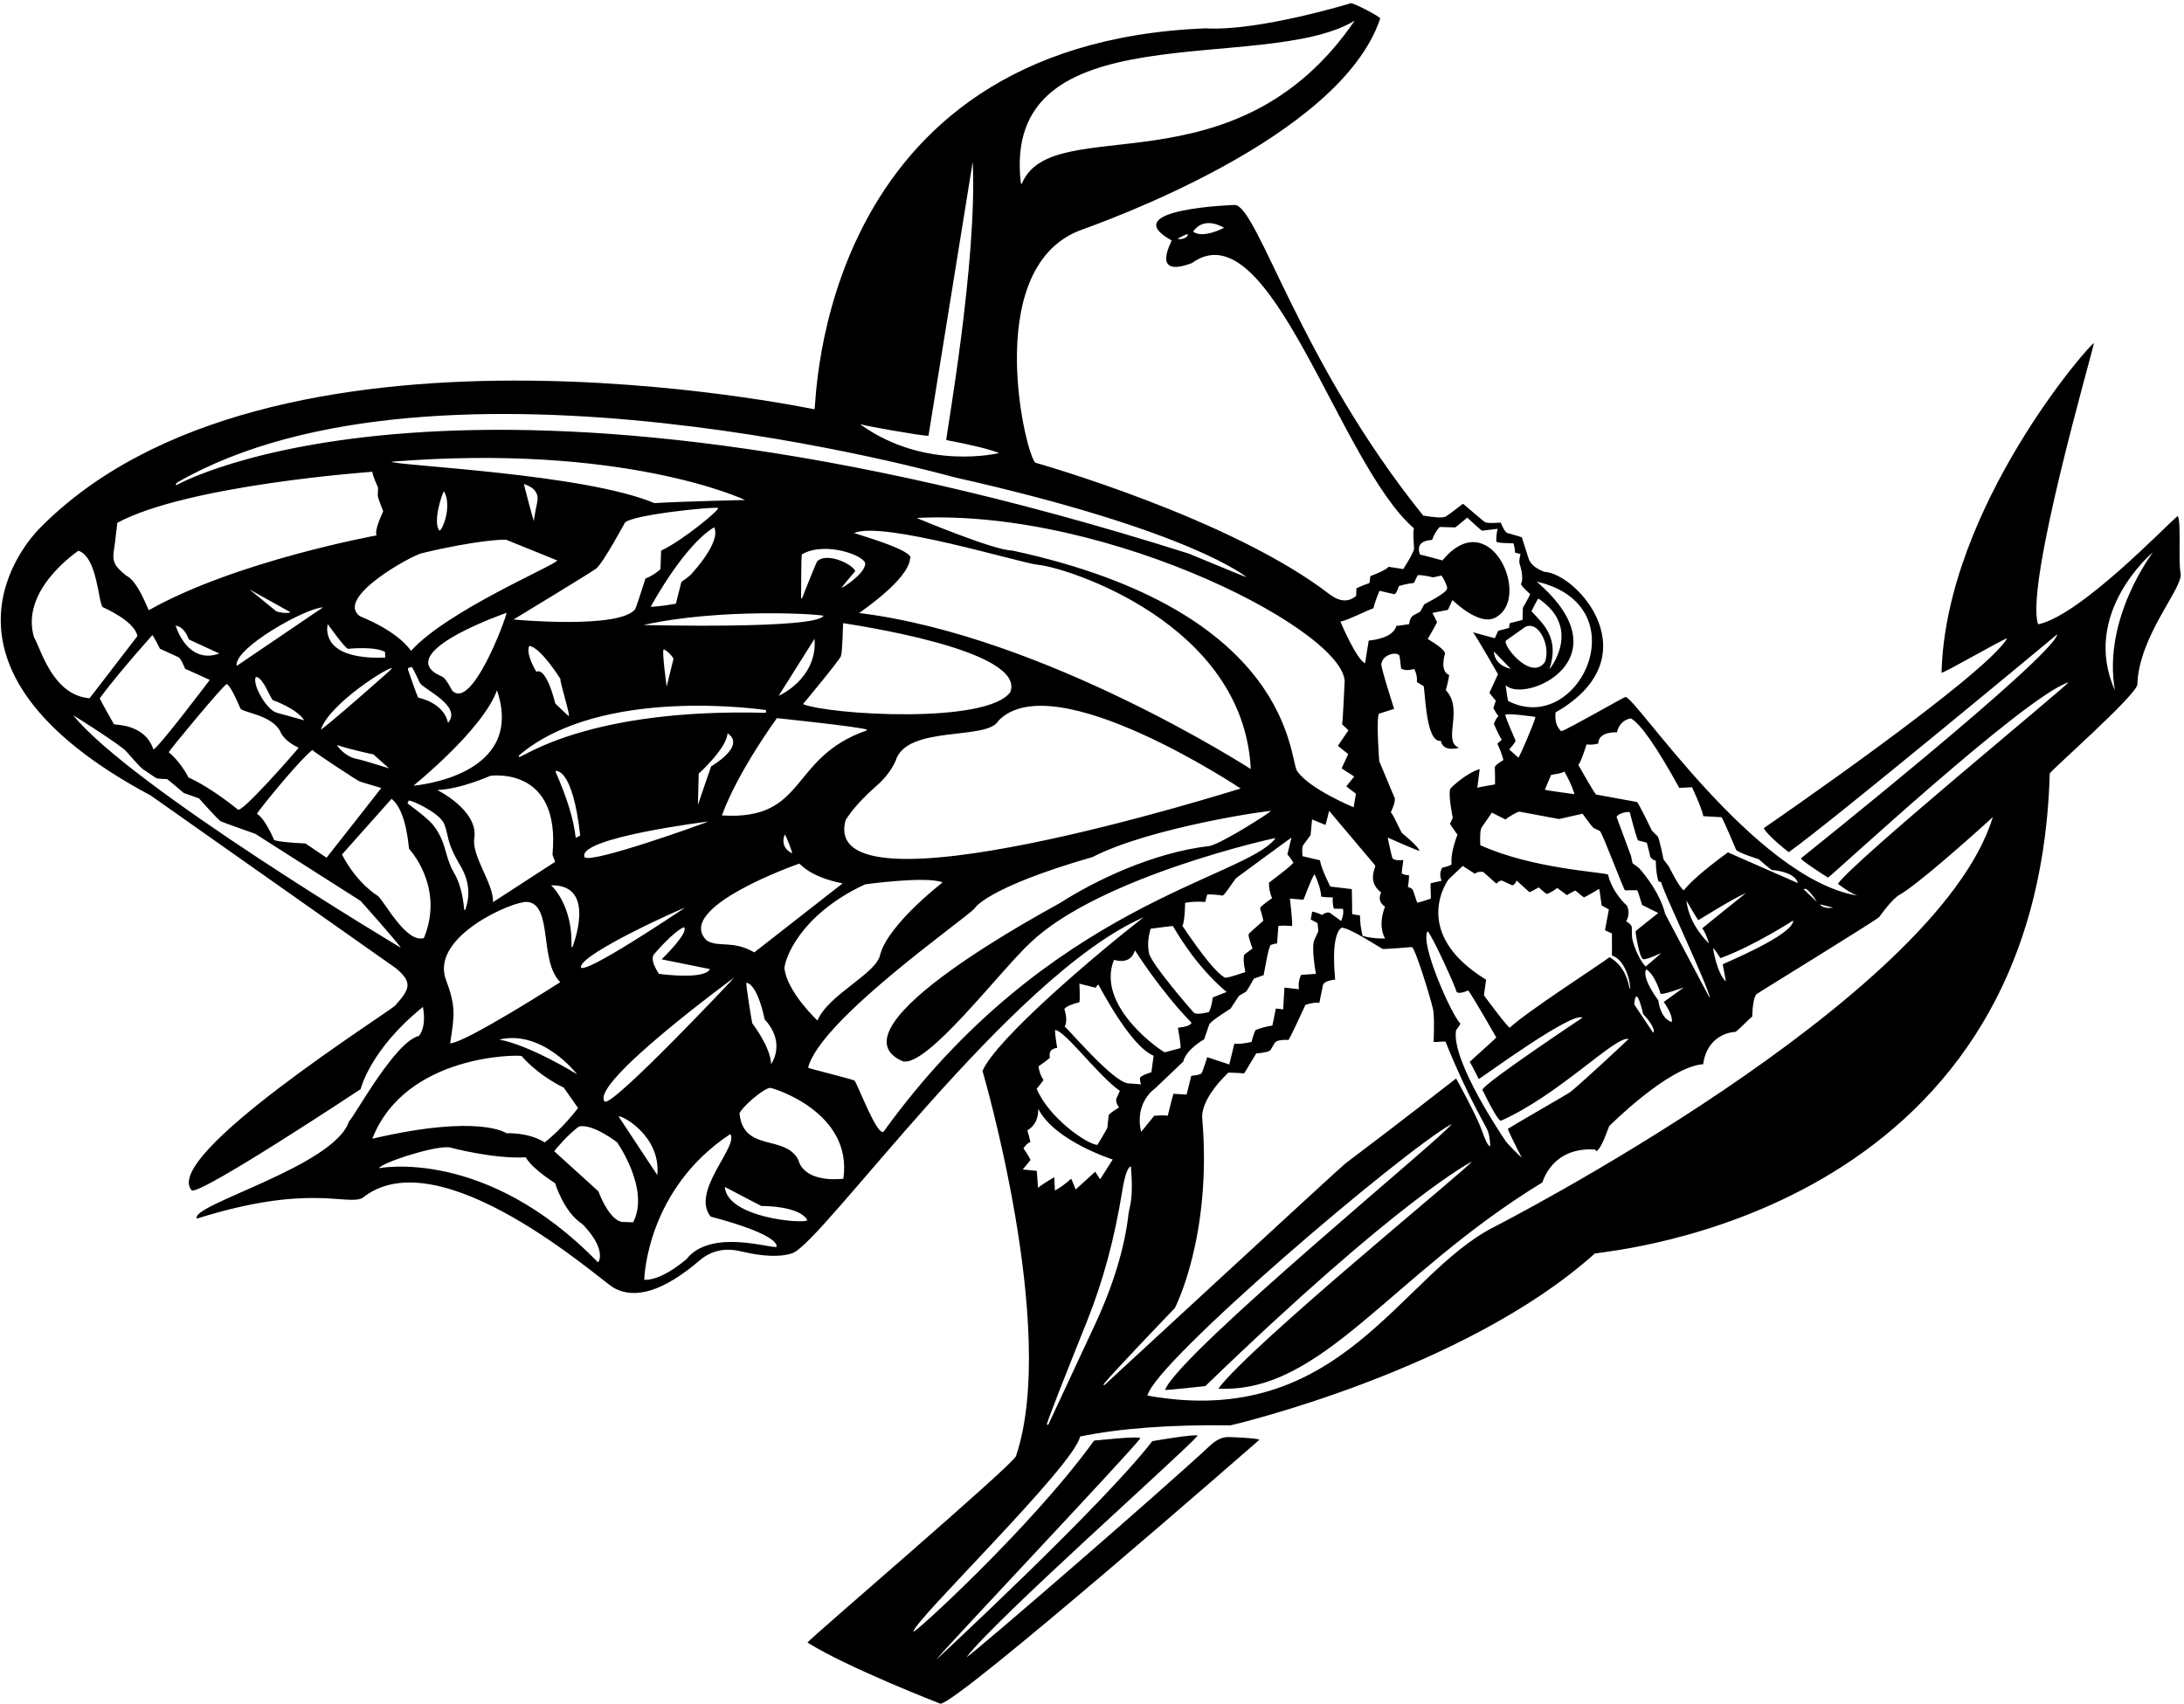 <?xml version="1.0" encoding="UTF-8"?>
<svg xmlns="http://www.w3.org/2000/svg" xmlns:xlink="http://www.w3.org/1999/xlink" width="542pt" height="423pt" viewBox="0 0 542 423" version="1.1">
<g id="surface1">
<path style=" stroke:none;fill-rule:nonzero;fill:rgb(0%,0%,0%);fill-opacity:1;" d="M 541.16 142.305 C 540.527 139.191 541.371 129.172 540.426 128.09 C 537.484 130.484 516.273 152.781 505.797 154.973 C 502.43 145.23 519.492 86.82 519.637 85.203 C 519.336 84.516 482.926 125.727 481.828 166.965 C 482.066 167.355 497.254 158.473 498.109 158.473 C 492.574 167.883 438.242 205.191 437.742 205.551 C 437.73 206.035 440.125 208.598 443.906 211.531 C 454.613 203.957 510.523 157.469 510.566 157.434 C 509.562 163.059 447.039 212.961 446.934 213.066 C 446.785 213.445 452.938 217.418 453.652 217.844 C 454.387 217.594 502.43 172.918 513.316 169.375 C 513.344 169.961 459.855 213.816 456.109 219.395 C 458.102 220.891 459.699 221.863 460.914 222.309 C 435.316 218.012 405.531 172.383 403.348 173.02 C 402.668 173.211 389.305 180.941 387.457 181.508 C 386.297 180.496 385.828 178.949 386.039 176.844 C 409.938 163.164 391.535 142.402 383.238 141.93 C 381.051 141.105 379.738 139.969 379.316 138.539 C 379.316 138.539 377.922 134.137 377.668 133.375 C 376.918 133.086 374.164 132.336 374.164 132.336 C 373.656 132.215 373.082 131.336 372.438 129.719 C 370.406 129.863 369.137 129.852 368.645 129.668 C 368.164 129.488 363.469 125.277 363.039 125.055 C 360.477 127.059 359.012 128.137 358.668 128.273 C 357.914 128.57 356.094 128.477 353.191 127.98 C 322.48 89.863 312.098 51.168 306.445 50.875 C 306.445 50.875 276.547 51.797 290.781 59.695 C 290.59 60.293 285.672 69.098 295.785 65.309 C 315.242 51.168 332.23 115.031 350.914 131.156 C 350.543 131.781 350.965 135.988 350.926 136.223 C 350.812 136.957 349.914 138.633 348.258 141.254 C 347.031 141.078 345.801 140.891 344.574 140.691 C 344.227 141.414 340.828 142.738 340.09 143.004 L 339.859 144.719 C 338.746 145.09 337.66 145.531 336.609 146.043 L 336.559 147.898 C 334.723 149.508 332.562 149.41 330.07 147.605 C 305.492 128.559 257.035 114.879 257.035 114.879 C 254.871 114.336 243.199 67.211 267.695 57.312 C 272.984 55.355 332.547 34.492 342.527 4.594 C 342.547 4.125 335.68 0.582 335.215 0.805 C 335.215 0.805 312.324 7.824 299.152 7.035 C 202.301 10.898 202.703 100.898 202.133 101.59 C 201.312 101.551 66.602 72.664 9.449 131.539 C 7.648 133.531 -22.742 165.367 37.422 197.477 L 98.34 240.402 C 102.445 243.918 101.711 245.484 98.148 249.527 C 96.68 251.195 39.758 287.012 47.598 295.488 C 50.02 296.531 89.504 270.348 89.504 270.348 C 89.504 270.348 91.773 260.586 104.961 249.941 C 105.516 253.117 105.199 255.512 104.004 257.133 C 98.062 258.488 88.27 276.652 86.605 278.371 C 82.961 289.531 46.977 299.117 48.859 302.492 C 76.672 293.723 85.871 299.312 89.914 297.387 C 108.969 281.98 148.785 317.582 152.129 319.555 C 157.508 322.734 164.68 320.512 173.629 312.863 C 176.496 310.41 179.91 309.668 183.879 310.613 C 189.328 311.914 193.559 312.082 196.574 311.102 C 204.047 308.68 250.75 242.129 283.801 227.699 C 271.902 236.938 247.289 257.859 243.828 265.824 C 243.816 265.875 262.703 329.902 252.145 361.438 C 251.391 363.629 200.699 406.957 200.395 407.715 C 210.164 413.902 233.387 422.91 233.387 422.91 C 237.852 422.711 312.105 357.77 312.551 357.383 C 311.793 356.922 305.141 356.719 305.141 356.719 C 303.516 356.617 301.914 357.328 300.316 358.82 C 288.773 369.621 241.23 410.781 239.875 411.352 C 246.66 402.262 293.5 360.73 297.23 356.375 C 296.895 355.828 285.961 357.734 285.961 357.734 C 273.715 373.633 232.434 411.918 232.336 411.973 C 234.066 409.586 279.422 361.668 283 357.031 C 282.578 356.359 272.328 357.555 271.516 357.59 C 255.832 379.367 225.203 407.145 226.73 404.93 C 226.84 402.262 266.797 363.566 268.031 356.578 C 278.098 354.523 290.555 353.609 305.387 353.805 C 305.504 353.801 363.379 340.285 395.766 311.164 C 399.258 310.371 505.578 301.902 508.68 191.996 C 509.293 190.934 529.551 173.121 530.414 170.023 C 530.746 157.816 541.891 145.867 541.16 142.305 Z M 292.242 59.262 C 292.309 59.176 294.719 57.961 294.742 58.098 C 294.945 59.184 292.766 59.547 292.242 59.262 Z M 296.098 57.5 C 298.883 53.367 303.766 56.543 303.766 56.543 C 303.766 56.543 298.57 59.348 296.098 57.5 Z M 336.195 5.129 C 306.434 48.648 261.133 27.258 253.574 45.633 L 253.344 45.527 C 248.234 2.09 313.672 18.762 336.195 5.129 Z M 454.926 225.289 C 454.926 225.289 452.566 225.77 451.648 224.48 Z M 450.914 223.883 L 447.617 220.746 C 448.477 219.871 450.914 223.883 450.914 223.883 Z M 393.742 184.77 C 394.609 184.922 395.574 184.852 396.641 184.562 C 396.727 181.57 400.828 181.777 401.285 181.789 C 401.344 181.566 401.758 178.895 404.707 178.316 C 407.07 179.566 411.086 185.32 416.75 195.574 C 417.047 195.555 419.559 195.434 419.91 195.414 C 421.52 198.879 422.453 201.273 422.703 202.594 L 427.215 202.852 C 427.469 202.863 430.832 210.902 430.832 210.902 C 431.113 211.609 436.445 213.27 436.445 213.27 C 436.445 213.27 438.914 215.422 439.68 215.949 C 439.68 215.949 445.445 216.273 446.188 219.211 L 428.809 211.578 C 423.176 215.715 419.535 218.855 417.879 220.992 C 416.863 220.582 414.164 215.102 414.164 215.102 L 412.844 213.344 C 412.844 213.344 411.773 208 411.387 207.613 L 409.953 206.184 C 409.914 206.145 406.586 199.145 406.23 199.074 L 396.137 197.234 C 395.773 197.176 392.043 190.453 391.68 189.852 C 392.297 189.41 393.742 184.77 393.742 184.77 Z M 428.281 243.641 C 426.09 241.5 425.082 235.457 425.164 235.332 C 425.688 235.75 426.902 237.824 426.953 237.84 C 435.316 234.789 445.012 228.48 445.012 228.48 C 445.176 232.062 427.555 239.254 427.516 239.359 C 427.559 239.48 428.348 243.578 428.281 243.641 Z M 414.891 253.703 C 414.699 253.598 412.219 253.141 411.531 248.289 C 411.531 248.289 407.344 242.836 408.516 240.598 C 410.805 241.973 412.102 246.668 412.102 246.668 C 412.398 247.078 417.867 245.113 417.867 245.113 L 412.887 248.715 C 412.887 248.715 415.207 251.805 414.891 253.703 Z M 377.645 287.344 C 377.453 287.266 373.742 283.68 373.379 282.824 C 373.379 282.824 360.02 263.312 361.348 255.715 C 361.758 255.238 362.121 254.703 362.438 254.109 C 360.293 252.07 352.262 234.16 354.289 231.141 C 355.766 232.84 361.246 245.109 361.504 246.246 C 361.98 246.605 362.926 246.477 364.34 245.867 C 364.598 245.969 366.926 249.848 371.328 257.504 C 371.223 257.785 365.863 262.48 364.738 263.586 C 365.348 264.539 366.984 267.848 366.984 267.848 C 367.746 267.496 390.223 250.938 392.719 252.625 C 392.719 252.625 368.504 268.719 367.867 270.496 C 370.262 275.375 371.785 277.949 372.445 278.219 C 387.078 271.703 400.922 257.02 404.176 257.902 C 404.145 257.977 391.121 270.164 389.422 271.262 C 388.414 271.914 375.949 279.078 374.191 280.215 C 374.953 282.203 377.645 287.344 377.645 287.344 Z M 399.426 237.605 C 398.09 238.746 378.672 251.27 374.676 255.105 C 373.992 254.855 368.262 247.062 368.262 247.062 C 368.262 247.062 368.691 244.047 368.805 243.188 C 349.641 231.434 359.43 218.305 359.527 218.246 L 363.012 214.941 C 363.746 215.449 366.039 216.898 366.039 216.898 C 366.594 216.219 368.074 216.434 368.074 216.434 L 371.363 219.352 C 371.953 218.688 372.477 218.461 372.938 218.672 L 375.254 219.738 C 375.734 219.699 376.102 219.305 376.355 218.562 L 379.523 221.426 C 379.66 221.559 381.48 220.441 381.883 220.266 C 381.949 220.289 383.352 221.723 383.93 221.91 C 384.879 221.512 385.719 221.012 386.445 220.406 C 387.398 221.055 388.844 222.211 388.844 222.211 C 389.168 221.961 389.859 221.578 390.914 221.059 C 391.145 221.152 392.855 222.676 393.078 222.758 C 393.676 222.555 396.859 220.641 396.859 220.641 C 396.914 220.684 397.117 222.055 397.477 224.75 L 399.273 225.754 L 398.301 230.914 L 400.035 231.715 C 400.039 231.871 400.039 237.188 400.039 237.188 C 402.809 238.039 404.414 242.316 404.578 245.309 C 404.508 245.336 404.465 245.387 404.438 245.453 C 403.734 241.691 402.062 239.078 399.426 237.605 Z M 403.543 228.699 C 404.723 226.805 403.84 224.871 403.727 224.785 C 403.727 224.785 400.082 221.574 399.066 217.098 C 397.789 216.449 380.367 215.703 367.359 209.793 C 367.254 207.328 367.375 205.844 367.73 205.336 L 370.238 201.719 L 373.656 203.434 C 374.098 202.883 376.781 201.371 377.07 201.477 L 386.887 203.305 L 392.742 201.992 C 392.742 201.992 394.852 204.945 395.418 205.477 L 397.035 206.273 C 397.609 206.559 402.977 221.02 403.297 221.012 C 403.297 221.012 406.211 220.938 406.258 220.973 C 406.422 221.09 406.84 222.312 407.516 224.637 L 411.516 226.621 C 411.195 226.965 405.988 230.949 405.902 231.188 C 405.844 231.355 406.801 237.746 407.777 238.086 C 408.207 238.234 409.676 237.742 412.176 236.605 C 412.176 236.777 409.203 239.207 408.406 239.918 C 406.484 237.945 405.027 233.656 405 232.383 L 404.961 230.285 C 404.945 229.719 404.477 229.191 403.543 228.699 Z M 373.57 177.457 C 373.785 176.887 381.055 177.957 381.055 177.957 C 380.688 179.672 376.984 188.148 376.816 188.07 L 374.527 186.035 C 375.672 184.742 376.199 184.004 376.113 183.816 C 376.113 183.816 373.449 177.773 373.57 177.457 Z M 407.781 251.715 C 407.781 251.715 411.117 255.188 410.27 256.371 L 405.566 249.32 C 406.008 243.781 407.781 251.715 407.781 251.715 Z M 413.242 226.871 C 411.824 220.945 406.723 215.438 406.723 215.438 L 405.145 214.285 L 404.77 212.488 L 401.184 202.785 C 401.566 201.824 404.383 201.27 404.484 201.711 C 404.484 201.711 405.949 207.504 406.5 208.602 C 406.816 208.695 408.629 209.156 408.629 209.156 C 408.789 209.188 409.504 212.625 409.547 212.691 C 409.879 213.188 410.332 213.508 410.91 213.645 C 410.965 215.965 411.199 217.688 411.617 218.812 L 412.25 218.961 C 412.289 220.453 424.219 245.273 424.332 247.801 Z M 424.141 234.23 C 418.746 228.914 418.527 223.578 418.527 223.578 C 418.598 223.602 421.246 228.367 421.504 228.387 C 421.559 228.391 430.133 222.98 433.289 221.68 C 433.289 221.68 422.516 230.32 422.453 230.438 C 422.977 231.062 423.539 232.328 424.141 234.23 Z M 388.211 191.48 C 390.105 194.773 390.73 197.129 390.73 197.129 C 390.062 197.016 383.312 196.184 383.395 195.996 L 384.93 192.355 C 384.957 192.289 387.914 191.988 388.211 191.48 Z M 374.285 174.012 C 374.113 173.648 373.648 170.07 373.648 170.07 C 378.32 174.805 403.805 163.637 381.344 144.367 C 407.105 150.266 391.848 182.984 374.285 174.012 Z M 370.727 161.699 L 374.914 166.012 C 374.914 166.012 370.93 165.367 370.727 161.699 Z M 381.789 148.586 C 392.793 155.93 384.574 166.152 384.516 166.113 C 387.129 158.289 382.879 154.805 380.062 151.719 C 380.062 151.719 381.578 148.633 381.789 148.586 Z M 383.398 164.336 C 379.895 169.301 372.449 159.699 373.82 158.941 L 377.801 156.129 C 381.316 153.02 385.039 159.957 383.398 164.336 Z M 355.41 134.012 C 355.809 132.812 356.438 131.746 357.289 130.812 C 358.148 130.836 361.148 130.914 361.148 130.914 C 361.211 130.914 362.203 130.105 364.125 128.484 C 364.535 128.855 367.535 131.676 367.82 131.73 L 371.684 131.266 C 371.406 132.297 371.289 133.348 371.336 134.418 C 371.516 134.898 375.48 134.797 375.621 134.902 C 375.883 135.887 376.004 136.645 375.977 137.172 L 377.355 137.523 C 377.355 137.523 376.902 139.105 377.102 139.859 C 377.102 139.859 378.355 143.543 377.426 144.992 C 377.707 145.516 378.473 146.336 379.727 147.453 C 379.887 147.465 378.008 150.73 378.008 150.73 C 377.805 151.008 377.949 153.695 377.824 153.871 C 376.652 154.227 374.691 154.656 374.68 154.715 C 374.555 155.199 374.504 155.578 374.523 155.859 C 374.445 155.906 372.809 156.297 371.812 156.574 L 370.961 158.426 L 365.727 156.996 L 365.641 156.98 L 365.582 157 C 366.164 157.566 371.758 167.352 371.758 167.352 L 369.625 171.98 C 369.812 172.188 371.094 173.852 371.23 173.98 C 371.098 174.215 370.891 174.82 370.605 175.797 C 371.109 176.699 371.527 177.363 371.863 177.777 C 371.477 178.133 371.098 178.754 370.727 179.641 C 371.484 181.426 372.137 182.754 372.68 183.625 C 372.57 183.699 371.723 184.496 371.598 184.602 C 372.234 185.926 372.734 187.281 373.098 188.656 C 371.648 189.527 370.938 190.156 370.965 190.551 C 370.965 190.551 371.07 193.215 371.012 194.711 C 370.516 194.809 367.09 195.355 366.621 195.562 L 367.215 190.926 C 364.211 191.691 360.047 195.457 359.902 195.836 C 359.359 197.27 360.531 203 360.531 203 L 359.84 204.504 C 360.035 204.832 360.656 205.723 361.691 207.18 C 360.516 210.355 360.035 212.824 360.246 214.582 C 359.938 214.816 359.156 215.09 357.906 215.398 C 357.328 216.391 357.277 217.465 357.754 218.625 C 357.453 218.711 355.078 219.23 355.008 219.254 C 354.984 220.035 355.156 223.039 355.074 223.07 C 355.074 223.07 351.746 224.203 351.684 224.035 L 350.68 221.051 C 350.562 220.668 350.133 220.375 349.395 220.176 C 349.621 218.746 349.703 217.758 349.641 217.203 C 349.004 217.273 348.41 217.141 347.859 216.805 C 347.844 216.555 347.98 215.449 348.266 213.484 C 346.93 213.613 346.055 213.492 345.633 213.113 C 345.367 212.871 344.383 207.906 344.383 207.906 C 344.383 207.906 352.121 211.355 352.27 211.188 C 352.039 210.125 347.988 206.836 347.988 206.836 C 347.633 206.59 345.871 202.25 345.152 201.668 C 346.102 199.598 346.379 198.309 345.992 197.797 L 342.289 188.977 C 342.289 188.977 341.488 178.738 342.199 177.164 C 342.605 177.051 345.98 175.961 345.98 175.961 C 345.98 175.961 342.668 165.695 342.797 164.848 C 343.152 162.438 346.383 161.734 347.266 162.66 C 347.344 162.836 347.492 163.934 347.711 165.953 C 348.504 166.418 349.586 166.449 350.965 166.051 C 351.5 167.043 351.723 168.129 351.641 169.305 L 353.293 170.293 C 353.715 171.703 353.836 184.453 357.551 183.883 C 358.133 186.863 362.082 185.617 362.082 185.617 C 357.82 184.031 363.379 176.062 358.797 171.316 C 359.172 170.082 359.449 168.824 359.633 167.551 C 357.191 166.625 358.598 162.273 358.598 162.273 C 358.66 161.582 357.238 160.359 354.316 158.617 C 354.516 158.34 356.52 154.699 356.637 154.492 C 356.559 154.207 355.605 152.398 355.477 152.137 C 355.477 152.137 359.051 151.457 359.328 151.387 L 360.449 148.957 C 360.48 148.887 367.625 156.242 371.781 152.871 C 379.727 147.453 369.512 125.098 357.969 139.117 C 357.969 139.117 352.863 137.695 352.391 137.672 C 351.59 135.422 352.594 134.203 355.41 134.012 Z M 343.715 232.977 C 341.328 232.961 339.469 232.734 338.137 232.301 C 337.695 230.375 337.488 228.691 337.516 227.246 C 337.348 227.211 335.566 226.91 335.566 226.91 C 335.586 226.766 335.555 224.695 335.48 220.699 L 330.16 220.07 C 330.16 220.07 327.996 215.996 327.559 213.539 L 323.25 212.539 C 323.066 211.016 323.164 210.035 323.555 209.594 L 325.246 207.285 L 325.613 203.398 L 328.93 204.773 C 329.168 204.145 329.844 201.27 329.844 201.27 L 341.289 214.84 C 341.52 215.27 339.109 218.746 342.75 221.539 C 342.074 222.984 342.398 224.156 343.719 225.051 C 342.562 228.066 342.562 230.707 343.715 232.977 Z M 326.973 229.152 C 327.16 230.371 327.203 231.094 327.102 231.316 L 326.195 233.277 C 325.324 235.172 326.578 241.734 326.578 241.734 C 326.113 241.758 324.883 241.844 322.883 241.996 C 322.352 243.129 322.18 244.312 322.367 245.547 L 318.766 245.152 C 318.766 245.152 318.426 250.48 318.453 250.547 C 318.25 250.539 316.812 250.328 316.652 250.352 L 316.598 250.465 C 316.598 250.465 315.812 254.441 315.762 254.566 C 314.344 254.785 312.969 255.152 311.633 255.66 C 311.168 256.277 310.59 258.641 310.59 258.641 C 308.734 259.047 307.312 259.188 306.328 259.062 L 305.066 264.234 L 299.594 262.414 C 299.594 262.414 298.496 265.984 298.184 266.391 C 297.941 266.703 297.094 266.922 295.637 267.043 L 294.477 271.699 L 291.336 271.516 L 291.219 271.461 C 290.633 273.492 289.797 276.98 289.797 276.98 C 289.449 276.816 288.328 276.816 286.434 276.973 L 283.199 280.953 C 281.434 273.59 286.664 270.168 286.664 270.168 L 293.637 263.523 C 294.332 260.48 298.824 257.992 298.824 257.992 L 300.074 254.359 C 300.309 253.492 305.371 250.387 305.371 250.387 C 305.371 250.387 307.004 247.879 307.488 247.176 L 309.145 246.207 C 309.543 245.973 311.168 242.914 311.168 242.914 C 311.168 242.914 313.332 242.164 313.594 242.066 C 313.734 241.523 314.805 234.758 315.395 234.539 C 315.957 234.332 316.469 234.219 316.934 234.207 L 317.246 229.863 C 317.812 229.73 318.934 229.734 320.613 229.871 C 320.895 229.398 320.109 223.047 320.109 223.047 C 320.312 223.043 323.109 223.32 323.48 223.336 C 325.129 219.074 326.047 216.973 326.242 217.031 C 327.18 218.953 327.73 220.801 327.902 222.566 C 328.551 222.734 330.762 222.762 330.762 222.762 C 330.762 222.762 330.602 224.227 331.02 225.547 C 331.094 225.586 333.035 225.551 333.305 225.613 C 333.465 226.535 333.305 227.539 332.828 228.621 L 330.203 226.711 C 329.738 226.324 329.02 226.461 328.051 227.121 C 327.164 226.672 326.355 226.391 325.629 226.289 C 325.586 226.387 325.363 228.023 325.289 228.238 C 325.508 228.34 326.07 228.645 326.973 229.152 Z M 320.98 214.176 C 320.488 214.785 318.473 216.426 314.926 219.102 C 314.891 220.375 315.141 221.66 315.676 222.953 C 313.621 224.371 312.641 225.23 312.734 225.527 C 312.734 225.527 313.422 227.863 313.52 228.551 C 313.309 228.781 309.922 231.621 309.863 231.918 C 309.738 232.555 310.832 235.449 310.832 235.449 C 310.832 235.449 308.82 236.883 308.773 237.027 C 308.523 237.758 308.617 239.18 309.051 241.297 C 308.375 241.492 304.422 242.922 303.938 242.656 C 301.969 241.578 298.469 237.301 293.434 229.824 C 294.059 228.785 294.105 224.102 294.105 224.102 C 295.57 223.824 297.242 223.754 299.113 223.883 C 299.113 223.883 299.422 222.531 299.625 222.016 C 300.906 222.008 302.176 222.105 303.438 222.309 C 304.129 221.902 306.188 218.617 306.746 217.988 C 306.746 217.988 319.945 208.25 320.496 207.918 L 319.488 212.086 C 320.02 212.645 320.516 213.344 320.98 214.176 Z M 304.406 246.238 C 304.406 246.238 301.273 247.445 300.973 247.602 C 300.797 249.121 300.473 250.328 300.004 251.227 C 297.828 251.75 296.559 251.77 296.188 251.289 C 296.188 251.289 285.828 239.5 285.172 236.656 C 284.758 234.879 284.883 232.84 285.543 230.539 C 287.031 230.305 291.051 229.848 291.051 229.848 C 291.195 229.906 296.113 239.297 304.406 246.238 Z M 340.836 151.004 C 341.098 149.859 341.602 148.406 342.348 146.652 C 342.48 146.668 345.969 147.477 345.969 147.477 C 346.297 147.574 346.691 146.902 347.156 145.473 C 348.379 145.098 349.625 144.84 350.895 144.695 L 351.812 142.801 C 352.648 142.574 355.656 143.324 355.656 143.324 L 357.621 142.883 C 357.941 142.812 359.195 145.422 359.145 145.973 C 359.184 147.227 353.523 149.879 353.453 150.012 L 352.438 151.859 L 350.91 152.66 C 350.25 152.988 349.84 153.746 349.684 154.938 C 349.336 154.961 346.867 155.414 346.562 155.324 C 345.969 157.34 343.672 158.57 339.668 159.023 L 338.766 164.641 C 336.637 163.688 332.629 154.387 332.672 154.262 C 333.754 154.301 339.945 151.184 340.836 151.004 Z M 333.66 169.918 C 333.66 169.918 333.266 178.855 333.07 179.785 L 334.637 181.281 L 332.023 185.129 L 334.48 187.102 L 334.594 187.156 L 332.941 190.742 L 336.086 192.754 C 335.367 193.566 334.113 195.211 334.113 195.211 L 336.508 197.016 C 336.426 197.316 335.934 200.395 335.934 200.395 C 335.934 200.395 324.785 195.777 321.902 191.367 C 319.895 188.695 321.223 151.734 251.191 136.652 C 246.695 136.66 227.473 128.566 227.473 128.566 C 275.711 126.148 335.691 157.605 333.66 169.918 Z M 187.195 236.402 C 181.746 233.32 178.695 235.258 175.473 233.531 C 166.855 225.352 198.309 214.383 198.309 214.383 C 198.613 214.309 200.621 217.59 209.109 219.281 C 209.109 219.281 187.871 235.863 187.195 236.402 Z M 191.363 264.148 C 191.254 259.895 186.688 254.012 186.688 254.012 C 186.637 253.969 185.023 244.27 185.242 243.934 C 188.145 244.488 189.758 253.031 189.758 253.031 C 195.223 258.961 191.363 264.148 191.363 264.148 Z M 150.07 273.441 C 146.145 269.027 182.215 242.652 182.215 242.652 C 182.262 242.676 151.965 274.848 150.07 273.441 Z M 163.125 291.684 C 163.125 291.684 153.625 277.34 153.539 277.168 C 153.613 276.453 164.078 281.613 163.125 291.684 Z M 110.559 242.867 C 107.082 232.273 127.516 223.547 130.852 223.879 C 137.285 224.512 133.719 238.562 139.043 243.797 C 139.043 243.797 115.473 258.91 111.707 258.984 C 112.867 251.566 113.117 249.812 110.559 242.867 Z M 44.32 163.156 C 44.676 163.32 45.219 164.273 45.953 166.012 C 46.211 166.086 52.062 168.777 52.062 168.777 C 52.062 168.777 39.199 185.82 38.07 186.02 C 35.879 179.523 28.41 180.02 28.262 179.75 C 28.262 179.75 25.191 174.348 24.75 173.363 C 27.43 169.672 31.785 164.43 37.816 157.637 C 38.355 158.324 39.691 161.023 39.691 161.023 Z M 43.586 155.301 C 45.945 155.613 46.789 158.699 46.887 158.742 L 54.438 162.223 C 46.426 165.09 43.586 155.301 43.586 155.301 Z M 56.262 169.793 C 57.367 170.246 59.637 175.82 59.637 175.82 C 59.965 176.828 67.023 177.32 69.438 181.316 C 70.484 184.086 73.98 185.527 73.98 185.527 C 74.031 185.562 74.051 185.617 74.043 185.699 C 74.035 185.812 59.949 202.035 59.027 200.945 C 59.027 200.945 52.551 195.57 46.773 192.992 C 45.633 190.688 43.508 187.984 41.867 186.73 C 42.449 185.707 55.359 170.133 56.262 169.793 Z M 80.16 150.766 L 58.734 165.305 C 57.898 160.961 75.832 150.895 80.16 150.766 Z M 61.879 146.289 L 72.039 151.949 L 71.984 152.066 C 70.914 152.23 69.789 152.133 68.613 151.773 Z M 75.523 178.805 L 68.676 176.914 C 66.07 176.191 62.5 169.711 63.492 168.07 C 63.562 168.094 63.617 168.074 63.66 168.012 C 65.449 168.512 66.953 173.051 67.723 173.809 C 67.723 173.809 73.473 175.75 75.523 178.805 Z M 77.504 186.168 C 77.629 186.469 88.863 193.949 89.441 194.051 C 89.512 194.062 94.625 195.598 94.625 195.598 C 94.625 195.598 81.133 212.848 81.039 212.906 L 75.797 209.367 C 75.797 209.367 69.855 209.137 68.043 208.535 C 66.434 204.914 65.004 202.738 63.758 202.004 C 64.043 201.328 73.863 189.109 77.504 186.168 Z M 88.594 188.395 C 85.664 187.879 83.59 185.125 83.656 184.934 C 86.945 186.074 92.68 187.266 92.68 187.266 L 96.555 190.734 C 96.555 190.734 90.008 188.645 88.594 188.395 Z M 79.625 181.102 C 81.809 174.492 97.324 164.895 97.27 165.938 C 97.262 166.109 80.457 180.848 79.625 181.102 Z M 95.637 163.211 C 94.676 163.227 82.91 164.109 81.375 157.531 C 80.996 156.129 81.34 154.965 81.34 154.965 L 81.438 155.059 C 81.438 155.059 85.746 161.109 86.391 161.055 C 86.391 161.055 92.977 160.336 95.566 161.844 C 95.523 162.211 95.637 163.211 95.637 163.211 Z M 89.293 152.945 C 83.066 148.379 101.988 137.969 104.664 137.324 C 118.23 134.066 125.273 133.848 125.645 133.992 L 138.297 139.117 C 137.727 140.352 111.066 151.523 102.016 161.547 C 98.168 156.242 89.5 153.094 89.293 152.945 Z M 179.156 202.414 C 183.109 191.48 192.805 178.262 192.805 178.262 C 192.805 178.262 212.727 180.328 215.07 181.082 C 215.137 181.148 215.148 181.227 215.105 181.309 C 195.695 188.02 200.414 203.746 179.156 202.414 Z M 196.609 211.816 C 193.281 210.25 194.754 207.172 194.754 207.172 C 195.094 207.328 196.672 211.641 196.609 211.816 Z M 173.195 199.797 L 173.402 192.035 C 173.402 192.035 180.438 185.66 180.547 182.004 C 185.312 185.188 176.477 190.227 176.477 190.227 Z M 175.754 203.922 C 175.688 204.062 146.934 214.445 145.082 212.801 C 142.875 207.996 175.754 203.922 175.754 203.922 Z M 193.246 172.699 L 202.145 158.562 C 202.93 168.512 193.18 172.801 193.246 172.699 Z M 199.27 174.785 C 199.27 174.785 208.305 163.949 208.695 162.855 C 209.074 161.785 209.188 155.367 209.23 154.684 C 211.09 155.012 254.84 161.277 250.715 171.824 C 244.773 179.84 205.848 177.422 199.27 174.785 Z M 208.863 145.918 C 208.879 145.688 212.07 141.988 212.266 141.73 C 211.355 139.875 205.133 137.055 202.82 139.316 C 202.539 139.609 199.027 148.543 199.027 148.543 L 198.797 148.438 C 198.859 147.527 198.77 138.012 199.02 137.598 C 204.816 134.223 214.871 137.984 214.719 139.992 C 214.52 142.59 208.855 146.078 208.863 145.918 Z M 204.348 152.859 C 202.617 156.242 159.668 155.145 159.668 155.145 C 178.707 150.895 203.535 152.414 204.348 152.859 Z M 167.117 163.633 C 167.117 163.633 165.473 170.359 165.445 170.418 C 165.398 170.188 164.215 161.383 164.691 161.234 C 165.121 161.102 167.141 163.016 167.117 163.633 Z M 127.449 153.773 C 127.449 153.773 147.184 141.797 147.953 141.137 C 149.797 139.562 155.016 129.859 155.016 129.859 C 155.988 127.84 177.141 125.707 178.211 126.094 C 178.844 126.316 169.812 133.934 164.07 136.691 C 163.996 139.332 163.941 140.871 163.906 141.316 C 162.664 142.375 161.422 143.137 160.188 143.602 C 159.984 144.238 157.836 150.938 157.656 151.184 C 153.852 156.242 127.508 153.801 127.449 153.773 Z M 141.125 177.746 C 141.02 177.73 137.82 174.648 137.82 174.648 C 135.289 164.895 133.133 166.773 133.133 166.773 C 133.133 166.773 130.414 162.535 131.328 160.332 C 134.191 160.648 139.066 168.512 139.066 168.512 C 138.945 169.406 141.656 177.836 141.125 177.746 Z M 137.766 213.922 L 122.352 223.938 C 122.551 219.32 116.887 212.398 117.73 207.902 C 118.617 201.074 108.516 196.102 108.516 196.102 C 114.371 195.883 121.602 192.59 121.699 192.578 C 121.855 192.559 139.223 190.062 137.105 212.137 C 137.324 212.73 137.543 213.324 137.766 213.922 Z M 111.188 179.453 C 110.121 174.332 103.82 173.191 103.82 173.191 C 103.602 173.102 101.258 166.262 101.258 166.262 C 101.133 165.871 101.445 165.645 102.207 165.574 C 102.762 166.352 104.141 169.402 104.141 169.402 C 104.809 171.016 114.844 175.121 111.188 179.453 Z M 125.73 152.113 C 125.309 154.246 117.043 176.379 112.211 171.418 C 112.211 171.418 110.758 168.617 109.988 168.109 L 108.141 167.156 C 99.113 161.277 125.73 152.113 125.73 152.113 Z M 123.332 171.336 C 130.57 192.738 103.035 194.973 102.598 195.031 C 102.598 195.031 119.875 181.098 123.332 171.336 Z M 171.82 142.195 C 171.527 142.828 169.098 144.449 169.098 144.449 L 167.73 149.855 C 163.766 150.582 161.484 150.625 161.484 150.625 C 161.484 150.625 169.582 135.48 177.238 130.879 C 179.02 134.535 171.82 142.195 171.82 142.195 Z M 162.398 124.887 C 145.043 117.547 98.344 115.602 97.117 114.613 C 154.691 109.996 184.395 123.879 184.902 124.109 C 184.902 124.109 169.309 124.461 162.398 124.887 Z M 133.297 124.734 C 133.297 124.734 132.496 128.574 132.5 129.406 C 132.414 129.363 129.977 120.305 130.035 120.137 C 132.719 121.035 133.805 122.57 133.297 124.734 Z M 109.027 131.672 C 107.293 129.504 109.867 122.012 110.195 121.969 C 112.324 125.727 109.641 132.023 109.027 131.672 Z M 101.445 198.723 C 101.98 198.535 108.629 201.516 110.094 204.23 C 110.418 204.832 110.777 206.059 111.18 207.914 C 111.598 209.855 112.613 212.168 114.223 214.855 C 116.398 218.484 116.805 222.176 115.43 225.926 L 115.199 225.816 C 114.859 221.953 114.008 218.883 112.641 216.609 C 111.883 215.348 111.195 213.559 110.586 211.246 C 109.832 208.395 108.684 206.113 107.141 204.395 C 106.188 203.336 104.184 201.68 101.125 199.418 Z M 143.215 266.66 C 143.215 266.66 131.516 259.434 123.895 258.047 C 134.66 255.5 143.215 266.66 143.215 266.66 Z M 142.051 235.098 C 141.969 235.059 141.895 235.07 141.824 235.137 C 142.215 224.512 136.77 219.762 136.77 219.762 C 148.348 219.48 142.051 235.098 142.051 235.098 Z M 142.875 207.996 C 142.398 203.5 140.723 198.004 137.844 191.512 L 137.898 191.398 C 137.898 191.398 142.055 190.219 143.996 207.391 C 143.617 207.574 142.875 207.996 142.875 207.996 Z M 128.855 187.906 C 128.816 187.797 128.773 187.68 128.73 187.57 C 149.133 170.086 189.625 176.203 190.055 176.254 C 190.141 176.445 190.133 176.672 190.02 176.938 C 145.988 175.75 129.789 188.031 128.855 187.906 Z M 169.922 225.363 C 142.84 243.387 144.273 240.07 144.164 240.016 C 144.258 236.625 169.93 225.129 169.922 225.363 Z M 176.145 240.547 C 176.145 240.547 175.875 243.23 163.523 241.746 C 161.887 239.219 161.547 237.52 162.508 236.648 C 162.508 236.648 167.066 231.277 169.711 230.148 C 171.156 231.434 164.262 238.035 164.207 238.133 Z M 214.684 219.52 C 214.684 219.52 229.984 217.383 233.922 219.039 C 233.922 219.039 220.547 229.336 218.461 236.863 C 217.613 241.711 205.656 246.742 202.867 253.32 C 202.867 253.32 195.379 246.324 194.68 240.402 C 194.609 238.598 198.105 227.238 214.684 219.52 Z M 209.855 203.582 C 211.465 200.977 214.051 198.109 217.617 194.98 C 219.656 193.195 221.203 191.16 222.254 188.879 C 224.953 179.84 245.086 183.93 247.773 178.906 C 261.445 164.738 307.895 195.73 307.895 195.73 C 305.773 196.328 202.93 228.914 209.855 203.582 Z M 213.211 152.168 C 213.859 151.66 225.266 143.973 225.836 138.766 C 227.469 136.738 212.156 132.477 211.973 132.312 C 218.977 129.188 253.531 139.84 257.602 140.199 C 264.656 140.824 308.637 154.672 310.398 190.898 C 310.398 190.898 259.242 157.816 213.211 152.168 Z M 213.785 105.289 L 214.25 105.5 C 214.535 105.633 228.637 108.219 230.41 108.176 L 230.461 107.918 L 241.398 40.152 C 242.57 65.008 234.781 108.082 234.836 109.23 C 241.309 110.465 245.676 111.539 247.938 112.461 C 247.938 112.461 229.984 116.918 213.91 105.625 L 213.68 105.52 Z M 43.938 119.789 C 108.969 82.312 236.344 118.367 236.777 118.457 C 295.738 131.703 309.336 143.258 309.336 143.258 C 309.309 143.316 304.523 141.367 294.992 137.41 C 114.422 80.215 43.785 120.422 43.785 120.422 L 43.555 120.316 Z M 28.34 136.078 C 28.562 134.84 29.074 129.844 29.117 129.77 C 46.574 120.379 91.758 117.156 92.391 117.105 C 92.445 118.051 93.812 121.023 93.812 121.023 L 93.754 123.07 C 93.742 123.527 95.098 126.91 95.098 126.91 C 95.074 127.051 92.766 131.723 93.469 132.895 C 93.469 132.895 58.527 139.254 36.938 151.469 C 36.723 151.395 34.305 144.289 31.309 142.863 C 28.32 140.441 27.746 139.367 28.34 136.078 Z M 8.449 158.223 C 5.047 146.805 18.188 137.633 19.457 136.699 C 24.238 138.312 24.367 149.762 25.52 150.719 C 25.648 150.824 33.359 154.039 34.105 157.891 L 22.23 173.324 C 12.91 172.602 10 160.59 8.449 158.223 Z M 18.168 177.543 C 18.867 177.922 30.23 185.145 31.359 186.531 C 31.359 186.531 34.648 190.355 35.477 190.934 L 38.648 193.074 C 39.039 193.387 41.453 193.387 41.453 193.387 C 41.57 193.379 45.613 196.844 45.613 196.844 C 45.613 196.844 48.551 197.863 49.383 198.184 C 49.383 198.184 53.965 203.32 54.73 203.848 C 54.957 204.004 63.383 206.992 63.383 206.992 L 89.449 223.602 C 89.555 223.656 99.027 234.344 99.465 235.25 C 99.465 235.25 32.418 195.254 18.168 177.543 Z M 105.203 232.844 C 100.684 234.266 95.125 223.18 93.664 222.312 C 93.664 222.312 88.73 219.48 84.867 212.117 L 97.086 198.383 L 97.137 198.27 C 101 201.23 101.414 210.645 101.52 210.711 C 101.52 210.711 110.438 220.109 105.203 232.844 Z M 129.473 262.145 C 129.473 262.145 132.934 266.512 139.914 269.984 C 140.066 270.168 141.246 271.852 143.453 275.035 C 143.453 275.035 139.66 280.121 135.176 283.566 C 131.043 280.984 125.695 281.305 125.695 281.305 C 125.695 281.305 119.09 276.422 92.391 282.66 C 100.684 261.477 129.094 261.789 129.473 262.145 Z M 148.598 313.148 C 148.488 313.16 148.414 313.219 148.375 313.324 C 120.504 284.602 94.035 289.984 94.035 289.984 C 94.695 288.555 109.293 283.871 112.008 284.922 C 112.008 284.922 122.707 287.746 130.492 287.273 C 131.988 290.105 137.77 293.711 137.77 293.711 C 137.77 293.711 139.852 300.805 144.504 303.836 C 144.504 303.836 150.234 309.297 148.598 313.148 Z M 157.121 303.41 C 156.75 303.352 154.699 303.344 154.699 303.344 C 151.809 303.32 149.234 297.801 148.523 295.734 L 137.543 285.766 C 137.633 285.531 141.316 281.184 143.758 279.602 C 147.246 278.938 153.148 283.555 153.148 283.555 C 153.148 283.555 161.402 295.297 157.121 303.41 Z M 192.684 309.504 C 191.141 309.945 176.348 304.895 170.312 312.605 C 166.133 316.059 162.652 317.75 159.879 317.684 C 159.914 316.891 160.617 295.141 181.238 281.508 C 183.426 284.445 171.312 295.77 176.363 301.988 C 194.438 306.781 192.684 309.504 192.684 309.504 Z M 179.879 294.629 L 188.926 299.355 C 188.926 299.355 198.367 299.23 200.355 302.867 C 199.738 303.887 180.438 302.375 179.879 294.629 Z M 209.293 292.594 C 198.996 293.566 198.16 287.992 198.16 287.992 C 194.906 281.453 184.527 286.176 183.52 276.371 C 184.098 274.867 189.129 270.398 191.066 270.031 C 191.559 269.938 211.738 275.949 209.293 292.594 Z M 219.301 280.883 C 217.664 282.238 212.77 268.871 212.055 268.242 C 211.656 267.895 200.629 265.238 200.547 265.012 C 203.559 253.141 239.137 228.406 241.801 225.559 C 241.801 225.559 244.457 220.422 271.16 212.73 C 285.344 205.391 315.387 201.031 315.375 201.324 C 315.367 201.574 303.84 209.035 300.254 209.988 C 285.984 211.613 271.492 218.738 263.039 224.16 C 261.668 225.039 204.816 255.027 223.992 263.422 C 229.984 265.098 248.043 241.137 255.641 234.066 C 272.773 217.59 316.605 207.895 316.559 208.039 C 309.305 217.988 260.188 224.199 219.301 280.883 Z M 276.441 238.27 C 279.18 238.996 280.922 238.211 281.668 235.906 C 281.668 235.906 287.934 245.906 295.699 253.871 C 295.52 254.465 294.391 254.883 292.316 255.121 C 292.316 255.121 293.184 259.738 292.938 260.176 C 292.078 260.41 289.082 261.207 289.082 261.207 C 288.758 261.293 271.785 249.996 276.441 238.27 Z M 267.852 248.789 C 268.082 248.375 267.875 244.172 267.875 244.172 L 271.898 245.184 C 271.898 245.184 272.277 244.562 272.555 244.363 C 272.797 244.633 280.383 259.645 286.293 262.055 L 285.738 266.148 C 285.738 266.148 283.066 266.977 282.934 267.52 C 282.797 268.09 283.156 269.164 283.156 269.164 C 282.469 269.066 280.027 268.926 280.027 268.926 C 276.293 268.66 265.535 255.871 264.227 254.836 C 264.758 253.852 264.727 252.391 264.141 250.449 C 264.652 249.82 265.887 249.27 267.852 248.789 Z M 257.715 264.715 L 257.785 264.656 C 258.07 264.43 260.59 262.691 260.551 262.512 C 260.242 261.105 260.844 260.309 262.355 260.117 C 261.91 257.375 261.75 255.898 261.871 255.688 C 264.234 255.762 272.625 267.09 277.918 270.793 L 277.117 272.527 C 276.836 273.141 277.031 273.934 277.707 274.906 C 276.148 275.855 275.297 276.492 275.148 276.812 L 274.793 280.016 C 274.793 280.016 272.414 284.211 272.305 284.199 C 269.641 283.977 260.312 277.484 257.266 270.258 C 257.879 269.578 258.961 268.094 258.961 268.094 C 258.293 267.082 257.879 265.953 257.715 264.715 Z M 257.301 290.645 C 257.164 290.598 253.812 290.301 253.812 290.301 C 254.289 289.695 255.699 288.047 255.734 287.961 C 255.531 287.406 254.949 286.438 253.988 285.051 C 254.516 284.246 255.09 283.715 255.703 283.453 L 255.699 283.359 C 255.691 283.152 254.965 280.59 254.965 280.59 C 258.047 278.73 257.59 275.363 257.664 275.238 C 261.719 283.238 276.141 287.816 276.141 287.816 L 273.047 292.703 C 272.914 292.656 271.891 290.91 271.789 290.863 L 266.969 295.238 C 266.836 295.191 265.98 292.641 265.801 292.594 C 264.438 293.852 263.102 294.828 261.789 295.52 L 261.629 292.215 C 259.469 293.492 258.129 294.371 257.609 294.855 Z M 260.125 353.707 L 259.777 353.547 C 260.426 351.445 263.754 342.922 269.754 327.977 C 273.688 318.184 276.59 307.477 278.461 295.867 C 279.102 291.871 279.828 289.754 280.641 289.512 C 281.008 293.664 280.961 296.875 280.492 299.141 L 280.098 301.043 C 279.152 309.617 276.336 318.934 271.645 328.992 Z M 273.855 343.633 C 276.363 340.488 291.547 324.707 291.547 324.707 C 291.605 324.648 300.879 306.727 298.344 277.434 C 298.148 272.539 304.238 266.828 304.852 266.242 C 306.156 266.277 307.457 266.34 308.758 266.434 C 309.023 266.105 311.387 262.027 311.754 261.488 C 313.875 261.32 315.07 261.02 315.336 260.578 L 316.324 258.914 C 316.684 258.312 317.84 258.055 319.785 258.137 C 320.344 257.176 321.738 254.277 323.965 249.438 C 325.441 248.953 326.594 248.785 327.426 248.93 L 328.312 244.566 C 328.461 243.844 329.473 243.379 331.348 243.16 C 331.387 243.082 330.031 232.273 332.93 230.281 C 335.008 230.258 342.645 235.387 343.133 235.539 C 343.527 235.668 350.355 235.082 350.355 235.082 C 351.066 234.953 354.906 247.242 355.641 250.551 C 355.887 251.652 355.934 254.344 355.785 258.621 C 356.078 258.777 358.48 258.395 358.75 258.586 C 358.957 259.188 362.828 268.836 367.543 277.484 C 368.59 279.406 369.172 280.531 369.285 280.863 C 369.754 282.23 369.875 284.59 369.789 284.57 C 369.293 284.438 368.598 283.07 367.699 280.473 C 366.633 277.375 361.66 268.145 361.352 267.711 C 360.113 268.656 347.391 278.637 333.82 288.855 C 332.66 289.73 274.031 343.855 274.031 343.855 C 273.922 343.805 273.863 343.727 273.855 343.633 Z M 370.863 304.523 C 347.332 316.375 332.859 355.07 284.762 346.422 C 286.613 338.082 347.961 285.859 360.211 279.023 C 360.047 280.688 292.812 335.641 289.133 345.004 C 289.379 345.145 299.129 344.062 299.129 344.062 C 347.648 297.184 365.242 288.352 365.242 288.352 C 364.699 289.664 310.699 333.578 302.344 344.691 C 328.141 345.949 344.816 316.691 382.793 293.492 C 382.793 293.492 385.086 284.602 395.871 285.348 C 395.922 285.41 396.172 285.766 396.172 285.766 C 396.949 285.391 398 283.316 399.336 279.551 C 399.336 279.551 414.027 264.781 422.672 264.16 C 423.781 256.285 430.551 256.152 430.551 256.152 C 431.016 256.234 434.074 252.82 434.836 252.371 C 434.938 249.449 435.273 247.598 435.855 246.809 C 436.004 246.609 466.062 228.191 466.395 227.586 C 466.395 227.586 469.5 223.141 471.453 222.078 C 475.395 219.949 489.359 207.617 494.566 202.805 C 480.684 248.367 370.863 304.523 370.863 304.523 Z M 524.855 171.367 C 516.273 152.152 534.246 137.113 534.246 137.113 C 534.242 137.27 521.727 153.41 524.855 171.367 "/>
</g>
</svg>

